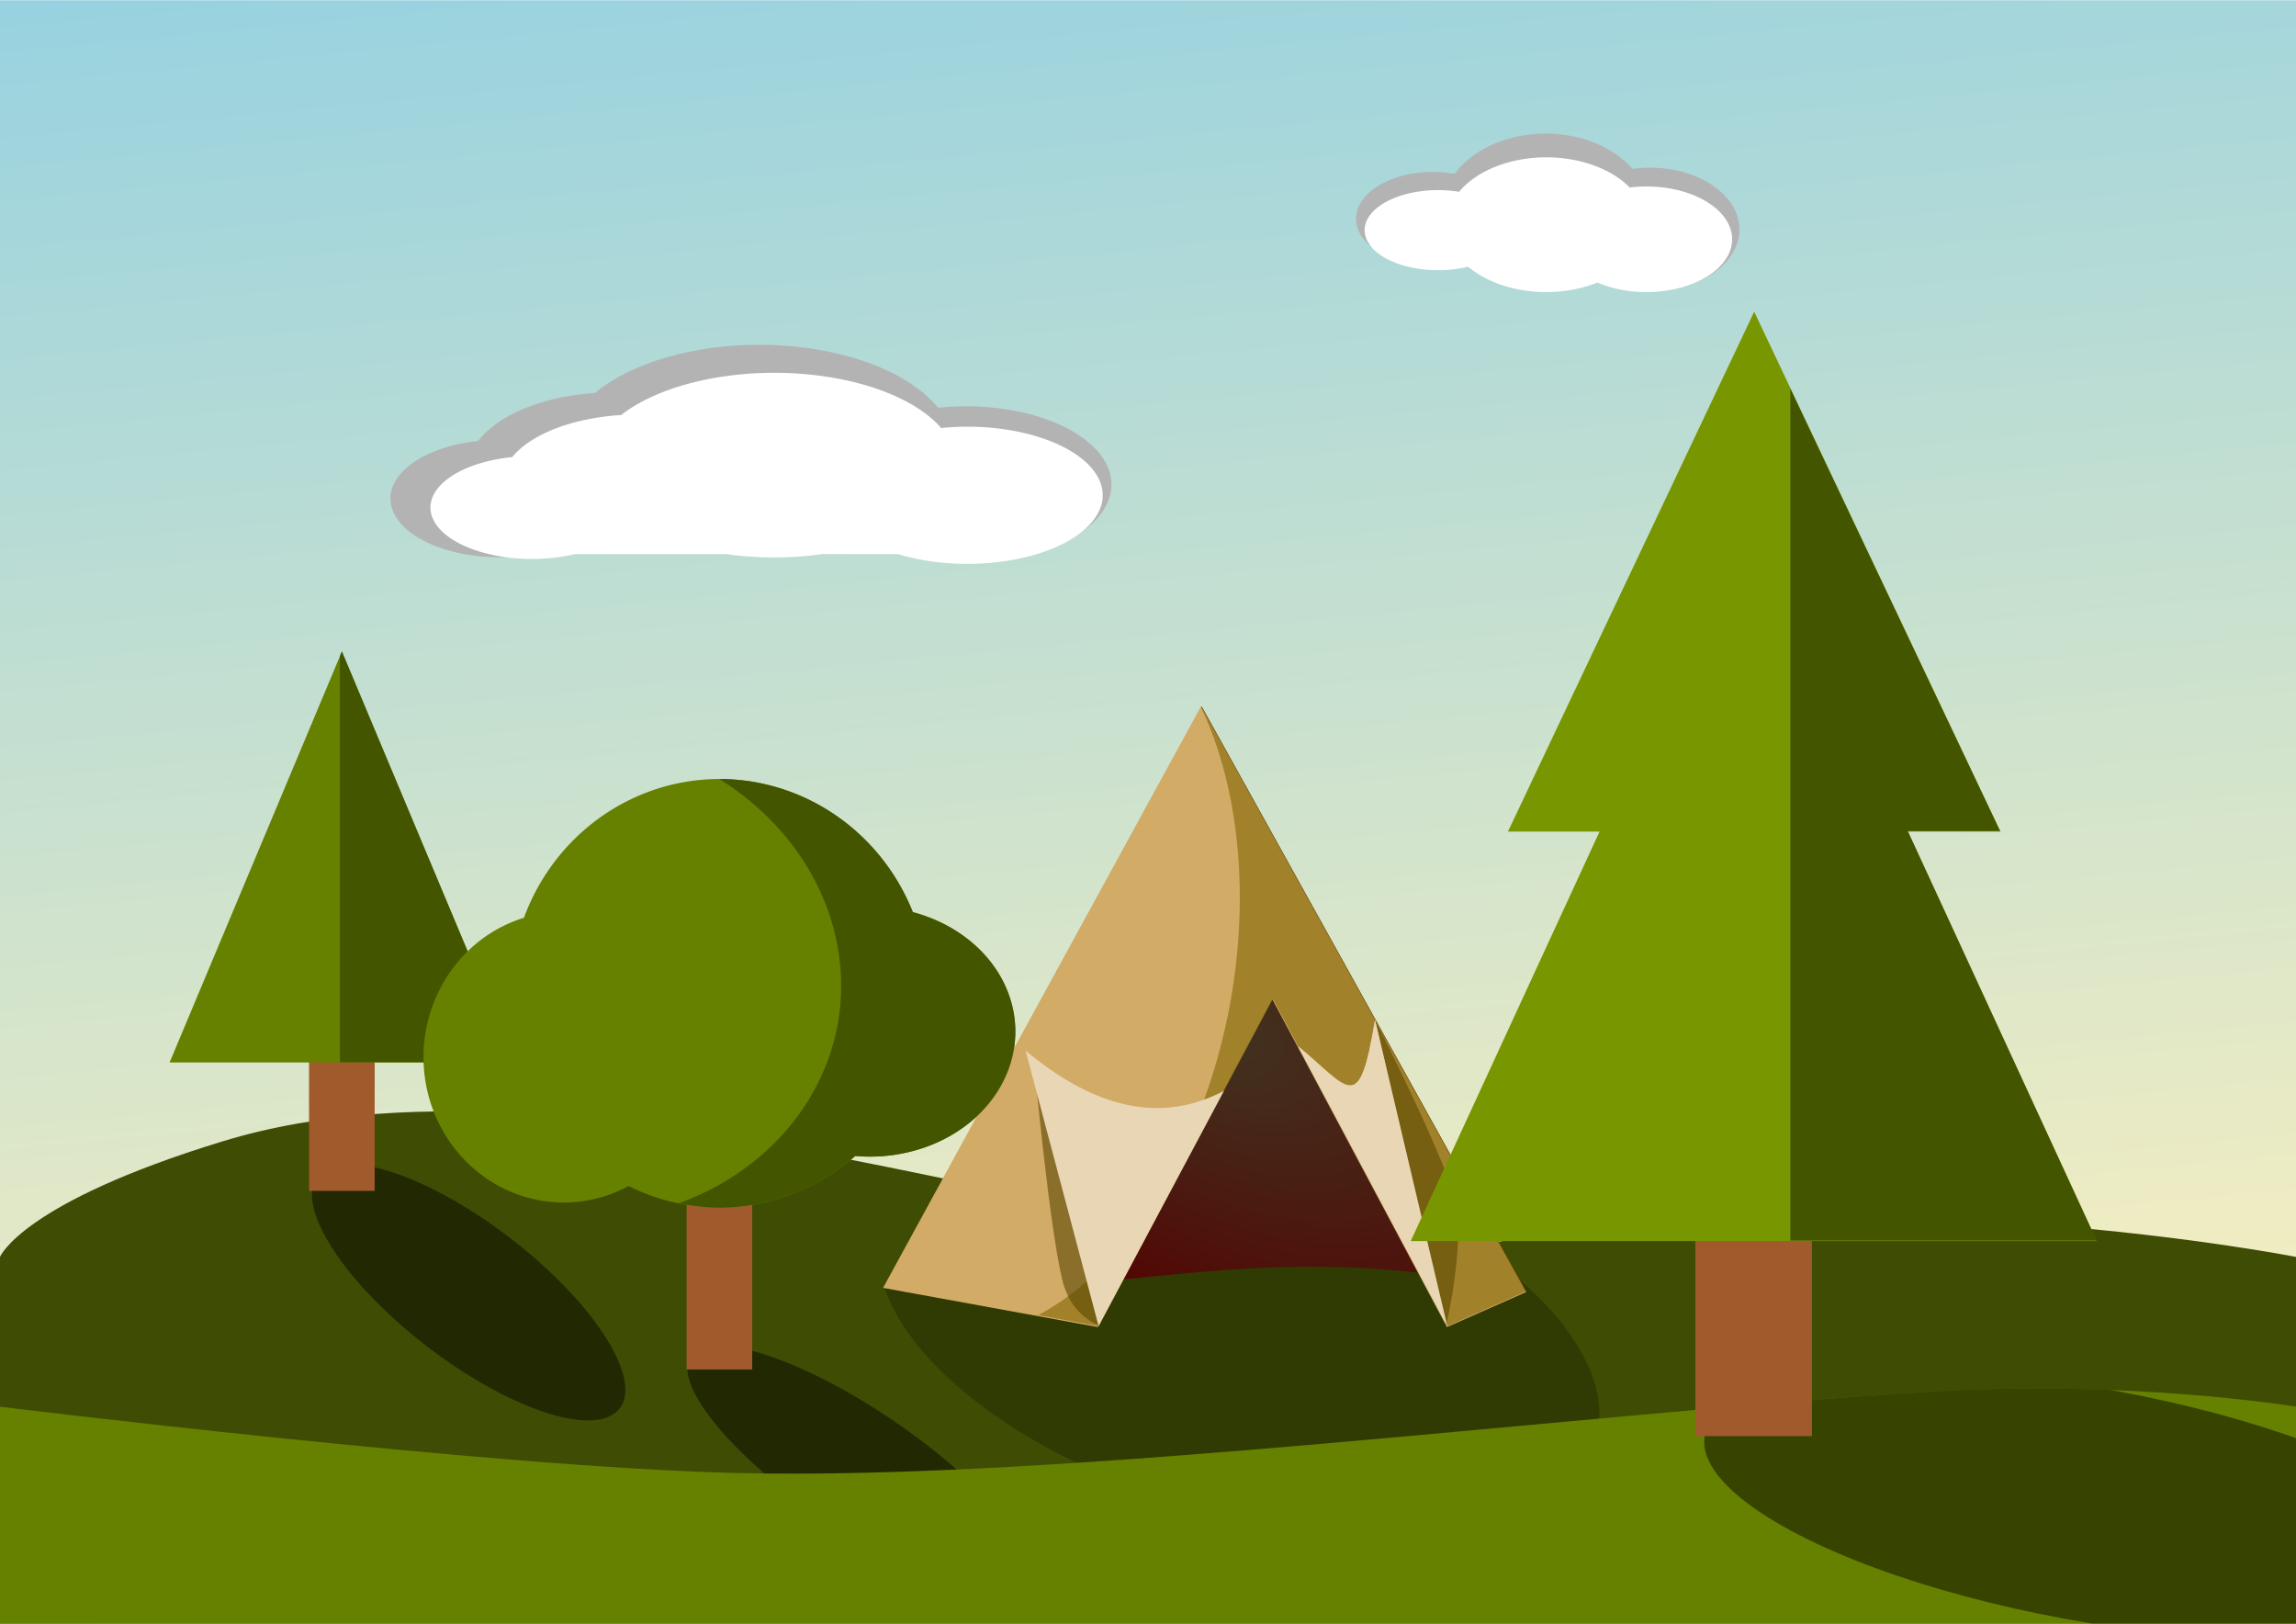 <?xml version="1.0" encoding="UTF-8" standalone="no"?>
<!-- Created with Inkscape (http://www.inkscape.org/) -->

<svg
   xmlns:dc="http://purl.org/dc/elements/1.1/"
   xmlns:cc="http://creativecommons.org/ns#"
   xmlns:rdf="http://www.w3.org/1999/02/22-rdf-syntax-ns#"
   xmlns:svg="http://www.w3.org/2000/svg"
   xmlns="http://www.w3.org/2000/svg"
   xmlns:xlink="http://www.w3.org/1999/xlink"
   xmlns:sodipodi="http://sodipodi.sourceforge.net/DTD/sodipodi-0.dtd"
   xmlns:inkscape="http://www.inkscape.org/namespaces/inkscape"
   width="1242.158mm"
   height="878.213mm"
   viewBox="0 0 1242.158 878.213"
   version="1.1"
   id="svg2899"
   inkscape:version="0.92.4 (5da689c313, 2019-01-14)"
   sodipodi:docname="simple outdoors tent scene svg.svg">
  <defs
     id="defs2893">
    <linearGradient
       inkscape:collect="always"
       id="linearGradient4857">
      <stop
         style="stop-color:#94d1e1;stop-opacity:1"
         offset="0"
         id="stop4853" />
      <stop
         style="stop-color:#fff1bd;stop-opacity:1"
         offset="1"
         id="stop4855" />
    </linearGradient>
    <linearGradient
       inkscape:collect="always"
       id="linearGradient4806">
      <stop
         style="stop-color:#403521;stop-opacity:1;"
         offset="0"
         id="stop4802" />
      <stop
         style="stop-color:#550000;stop-opacity:1"
         offset="1"
         id="stop4804" />
    </linearGradient>
    <radialGradient
       inkscape:collect="always"
       xlink:href="#linearGradient4806"
       id="radialGradient4808"
       cx="-927.261"
       cy="-144.473"
       fx="-927.261"
       fy="-144.473"
       r="279.968"
       gradientTransform="matrix(1.455,0.829,-0.493,0.737,350.636,730.24)"
       gradientUnits="userSpaceOnUse" />
    <linearGradient
       inkscape:collect="always"
       xlink:href="#linearGradient4857"
       id="linearGradient4859"
       x1="32.771"
       y1="-419.973"
       x2="124.601"
       y2="527.23"
       gradientUnits="userSpaceOnUse"
       gradientTransform="matrix(3.78,0,0,3.78,1904.528,1627.553)" />
    <clipPath
       clipPathUnits="userSpaceOnUse"
       id="clipPath4885">
      <path
         style="opacity:1;fill:#668000;fill-opacity:1;stroke:none;stroke-width:11.25;stroke-linejoin:round;stroke-miterlimit:4;stroke-dasharray:none;stroke-opacity:1"
         d="m -54.375,627.167 c 0,0 245.624,-37.419 357.821,-71.501 C 452.83,510.289 648.575,390.913 793.785,323.762 878.432,284.617 964.996,276.323 964.996,276.323 L 1064.674,410.883 45.303,761.727 Z"
         id="path4887"
         inkscape:connector-curvature="0"
         sodipodi:nodetypes="csscccc" />
    </clipPath>
    <filter
       inkscape:collect="always"
       style="color-interpolation-filters:sRGB"
       id="filter4970"
       x="-0.014"
       width="1.028"
       y="-0.047"
       height="1.093">
      <feGaussianBlur
         inkscape:collect="always"
         stdDeviation="2.286"
         id="feGaussianBlur4972" />
    </filter>
  </defs>
  <sodipodi:namedview
     id="base"
     pagecolor="#ffffff"
     bordercolor="#666666"
     borderopacity="1.0"
     inkscape:pageopacity="0.0"
     inkscape:pageshadow="2"
     inkscape:zoom="0.0875"
     inkscape:cx="3190.823"
     inkscape:cy="2115.9744"
     inkscape:document-units="mm"
     inkscape:current-layer="layer1"
     showgrid="false"
     inkscape:snap-global="true"
     inkscape:window-width="1600"
     inkscape:window-height="823"
     inkscape:window-x="-9"
     inkscape:window-y="-9"
     inkscape:window-maximized="1"
     inkscape:pagecheckerboard="true" />
  <g
     inkscape:label="Layer 1"
     inkscape:groupmode="layer"
     id="layer1"
     transform="translate(503.906,338.194)">
    <path
       style="opacity:1;fill:url(#linearGradient4859);fill-opacity:1;stroke:none;stroke-width:28.759;stroke-linejoin:round;stroke-miterlimit:4;stroke-dasharray:none;stroke-opacity:1"
       d="M 0,349.342 V 3668.572 H 4694.77 V 349.342 Z"
       transform="matrix(0.265,0,0,0.265,-503.906,-430.624)"
       id="rect4829"
       inkscape:connector-curvature="0" />
    <path
       sodipodi:nodetypes="csscccc"
       inkscape:connector-curvature="0"
       id="path1172"
       d="m 738.252,341.702 c 0,0 -224.057,-44.348 -438.896,-6.999 -157.149,27.319 -474.325,-119.313 -682.945,-55.488 -108.799,33.286 -120.317,62.488 -120.317,62.488 v 198.317 h 1242.158 z"
       style="opacity:1;fill:#3e4c04;fill-opacity:1;stroke:none;stroke-width:13.459;stroke-linejoin:round;stroke-miterlimit:4;stroke-dasharray:none;stroke-opacity:1" />
    <ellipse
       transform="matrix(0.775,0.632,-0.768,0.64,0,0)"
       ry="37.73"
       rx="102.767"
       cy="446.173"
       cx="119.097"
       id="ellipse4889"
       style="opacity:1;fill:#000000;fill-opacity:0.471;stroke:none;stroke-width:3.848;stroke-linejoin:round;stroke-miterlimit:4;stroke-dasharray:none;stroke-opacity:1" />
    <rect
       style="opacity:1;fill:#a05a2c;fill-opacity:1;stroke:none;stroke-width:4.204;stroke-linejoin:round;stroke-miterlimit:4;stroke-dasharray:none;stroke-opacity:1"
       id="rect1182"
       width="35.49"
       height="119.484"
       x="-336.708"
       y="186.497"
       ry="0" />
    <path
       sodipodi:type="star"
       style="opacity:1;vector-effect:none;fill:#668000;fill-opacity:1;fill-rule:evenodd;stroke:none;stroke-width:23.05;stroke-linecap:butt;stroke-linejoin:miter;stroke-miterlimit:4;stroke-dasharray:none;stroke-dashoffset:0;stroke-opacity:1"
       id="path1180"
       sodipodi:sides="3"
       sodipodi:cx="-338.47321"
       sodipodi:cy="219.51492"
       sodipodi:r1="82.549995"
       sodipodi:r2="41.274998"
       sodipodi:arg1="0.52359878"
       sodipodi:arg2="1.5707963"
       inkscape:flatsided="true"
       inkscape:rounded="0"
       inkscape:randomized="0"
       d="m -266.983,260.79 -142.981,0 71.49,-123.825 z"
       inkscape:transform-center-x="-6.4862623e-06"
       inkscape:transform-center-y="-37.034708"
       transform="matrix(1.304,0,0,1.795,122.441,-231.616)" />
    <ellipse
       style="opacity:1;fill:#000000;fill-opacity:0.471;stroke:none;stroke-width:4.013;stroke-linejoin:round;stroke-miterlimit:4;stroke-dasharray:none;stroke-opacity:1"
       id="ellipse4873"
       cx="491.032"
       cy="455.671"
       rx="107.359"
       ry="39.267"
       transform="matrix(0.791,0.612,-0.939,0.343,0,0)" />
    <rect
       ry="0"
       y="283.109"
       x="-132.442"
       height="119.484"
       width="35.49"
       id="rect1744"
       style="opacity:1;fill:#a05a2c;fill-opacity:1;stroke:none;stroke-width:4.204;stroke-linejoin:round;stroke-miterlimit:4;stroke-dasharray:none;stroke-opacity:1" />
    <path
       style="opacity:1;vector-effect:none;fill:#445500;fill-opacity:1;fill-rule:evenodd;stroke:none;stroke-width:35.262;stroke-linecap:butt;stroke-linejoin:miter;stroke-miterlimit:4;stroke-dasharray:none;stroke-dashoffset:0;stroke-opacity:1"
       d="m -318.963,14.173 -1.062,2.531 V 236.381 h 94.293 z"
       id="path4955"
       inkscape:connector-curvature="0" />
    <path
       inkscape:connector-curvature="0"
       style="opacity:1;fill:#668000;fill-opacity:1;stroke:none;stroke-width:10.351;stroke-linejoin:round;stroke-miterlimit:4;stroke-dasharray:none;stroke-opacity:1"
       d="m -114.697,83.181 a 113.174,115.935 0 0 0 -105.767,75.074 75.91,78.67 0 0 0 -54.333,75.365 75.91,78.67 0 0 0 75.91,78.67 75.91,78.67 0 0 0 35.026,-8.912 113.174,115.935 0 0 0 49.165,11.672 113.174,115.935 0 0 0 73.497,-27.951 78.67,67.629 0 0 0 7.933,0.348 78.67,67.629 0 0 0 78.67,-67.629 78.67,67.629 0 0 0 -55.448,-64.614 113.174,115.935 0 0 0 -104.652,-72.023 z"
       id="path1735" />
    <path
       style="opacity:1;fill:#000000;fill-opacity:0.219;stroke:none;stroke-width:8.664;stroke-linejoin:round;stroke-miterlimit:4;stroke-dasharray:none;stroke-opacity:1"
       d="m 161.722,281.325 3.224,9.084 -190.454,67.578 A 201.636,97.473 16.723 0 0 132.953,474.683 201.636,97.473 16.723 0 0 358.519,443.487 201.636,97.473 16.723 0 0 199.54,291.21 201.636,97.473 16.723 0 0 161.722,281.325 Z"
       id="ellipse4871"
       inkscape:connector-curvature="0" />
    <g
       id="g4818"
       transform="translate(896.957,242.681)">
      <path
         sodipodi:nodetypes="cccc"
         inkscape:connector-curvature="0"
         id="path4789"
         d="M -652.033,70.65 C -878.908,23.325 -992.934,80.125 -1196.563,67.37 l 269.302,-454.303 z"
         inkscape:transform-center-y="-27.032982"
         inkscape:transform-center-x="-8.26361e-06"
         style="opacity:1;vector-effect:none;fill:url(#radialGradient4808);fill-opacity:1;fill-rule:evenodd;stroke:none;stroke-width:25.906;stroke-linecap:butt;stroke-linejoin:miter;stroke-miterlimit:4;stroke-dasharray:none;stroke-dashoffset:0;stroke-opacity:1"
         transform="matrix(0.638,0,0,0.691,-159.169,68.73)" />
      <path
         sodipodi:nodetypes="ccccccc"
         id="path4784"
         transform="matrix(0.265,0,0,0.265,-503.906,-169.781)"
         d="m -932.67,-109.584 -649.286,1187.08 438.319,80 356.428,-669.07 356.428,669.07 161.681,-71.429 z"
         style="opacity:1;vector-effect:none;fill:#d2ab66;fill-opacity:1;fill-rule:evenodd;stroke:none;stroke-width:65.022;stroke-linecap:butt;stroke-linejoin:miter;stroke-miterlimit:4;stroke-dasharray:none;stroke-dashoffset:0;stroke-opacity:1"
         inkscape:connector-curvature="0" />
    </g>
    <path
       style="opacity:1;vector-effect:none;fill:#806600;fill-opacity:0.59;fill-rule:evenodd;stroke:none;stroke-width:17.204;stroke-linecap:butt;stroke-linejoin:miter;stroke-miterlimit:4;stroke-dasharray:none;stroke-dashoffset:0;stroke-opacity:1"
       d="m 146.281,43.905 -0.353,0.646 a 128.76,205.639 10.459 0 1 15.986,158.33 128.76,205.639 10.459 0 1 -104.128,170.308 l 32.678,5.964 94.305,-177.025 94.305,177.025 42.778,-18.899 z"
       id="path4976"
       inkscape:connector-curvature="0" />
    <path
       style="opacity:1;vector-effect:none;fill:#e9d6b4;fill-opacity:1;fill-rule:evenodd;stroke:none;stroke-width:24.919;stroke-linecap:butt;stroke-linejoin:miter;stroke-miterlimit:4;stroke-dasharray:none;stroke-dashoffset:0;stroke-opacity:1"
       d="m 198.442,227.798 80.63,151.356 h 5.3e-4 L 240.012,213.478 c -8.636,52.221 -13.528,37.651 -41.57,14.319 z"
       id="path4792"
       inkscape:connector-curvature="0"
       sodipodi:nodetypes="ccccc" />
    <path
       sodipodi:nodetypes="cscc"
       inkscape:connector-curvature="0"
       id="path5016"
       d="m 55.961,240.703 c 0,0 7.824,84.641 14.902,113.645 4.764,19.522 19.423,24.127 19.423,24.127 z"
       inkscape:transform-center-y="-73.103339"
       inkscape:transform-center-x="19.224292"
       style="opacity:1;vector-effect:none;fill:#594700;fill-opacity:0.588;fill-rule:evenodd;stroke:none;stroke-width:14.756;stroke-linecap:butt;stroke-linejoin:miter;stroke-miterlimit:4;stroke-dasharray:none;stroke-dashoffset:0;stroke-opacity:1" />
    <path
       style="opacity:1;vector-effect:none;fill:#e9d6b4;fill-opacity:1;fill-rule:evenodd;stroke:none;stroke-width:21.725;stroke-linecap:butt;stroke-linejoin:miter;stroke-miterlimit:4;stroke-dasharray:none;stroke-dashoffset:0;stroke-opacity:1"
       d="M 50.946,230.131 90.463,379.154 158.266,251.878 C 122.492,270.624 86.719,259.794 50.946,230.131 Z"
       id="path4794"
       inkscape:connector-curvature="0"
       sodipodi:nodetypes="cccc" />
    <path
       sodipodi:nodetypes="csscccc"
       inkscape:connector-curvature="0"
       id="path4883"
       d="m -503.906,422.704 c 0,0 265.414,32.735 398.871,35.885 177.69,4.194 453.622,-31.935 642.92,-43.866 110.347,-6.955 200.368,7.981 200.368,7.981 v 117.315 h -1242.158 z"
       style="opacity:1;fill:#668000;fill-opacity:1;stroke:none;stroke-width:10.351;stroke-linejoin:round;stroke-miterlimit:4;stroke-dasharray:none;stroke-opacity:1" />
    <ellipse
       transform="matrix(0.971,0.239,-0.719,0.695,0,0)"
       ry="76.056"
       rx="207.943"
       cy="368.681"
       cx="919.021"
       id="ellipse4867"
       style="opacity:1;fill:#000000;fill-opacity:0.471;stroke:none;stroke-width:7.772;stroke-linejoin:round;stroke-miterlimit:4;stroke-dasharray:none;stroke-opacity:1"
       clip-path="url(#clipPath4885)" />
    <rect
       style="opacity:1;fill:#a05a2c;fill-opacity:1;stroke:none;stroke-width:7.165;stroke-linejoin:round;stroke-miterlimit:4;stroke-dasharray:none;stroke-opacity:1"
       id="rect2312"
       width="63.094"
       height="195.196"
       x="413.273"
       y="243.432"
       ry="0" />
    <path
       transform="matrix(-0.409,0.05,-0.149,-1.204,306.297,259.864)"
       style="opacity:1;vector-effect:none;fill:#594700;fill-opacity:0.588;fill-rule:evenodd;stroke:none;stroke-width:23.05;stroke-linecap:butt;stroke-linejoin:miter;stroke-miterlimit:4;stroke-dasharray:none;stroke-dashoffset:0;stroke-opacity:1"
       inkscape:transform-center-x="2.2915263"
       inkscape:transform-center-y="17.001748"
       d="m 145.927,44.551 c 0,0 -55.776,-51.647 -73.975,-80.122 C 59.426,-55.171 102.742,-94.872 102.742,-94.872 Z"
       id="path5009"
       inkscape:connector-curvature="0"
       sodipodi:nodetypes="cscc" />
    <path
       sodipodi:nodetypes="ccccc"
       inkscape:connector-curvature="0"
       id="path5005"
       d="m 198.442,227.798 80.63,151.356 h 5.3e-4 L 240.012,213.478 c -8.636,52.221 -13.528,37.651 -41.57,14.319 z"
       style="opacity:1;vector-effect:none;fill:#e9d6b4;fill-opacity:1;fill-rule:evenodd;stroke:none;stroke-width:24.919;stroke-linecap:butt;stroke-linejoin:miter;stroke-miterlimit:4;stroke-dasharray:none;stroke-dashoffset:0;stroke-opacity:1" />
    <g
       id="g2324"
       transform="matrix(1.304,0,0,1.304,1056.04,-437.667)"
       style="fill:#789600;fill-opacity:1">
      <path
         transform="matrix(1,0,0,1.252,0,-148.601)"
         inkscape:transform-center-y="-22.406556"
         inkscape:transform-center-x="-8.9142857e-06"
         d="m -326.399,590.819 -284.584,0 142.292,-246.457 z"
         inkscape:randomized="0"
         inkscape:rounded="0"
         inkscape:flatsided="true"
         sodipodi:arg2="1.5707963"
         sodipodi:arg1="0.52359878"
         sodipodi:r2="82.152237"
         sodipodi:r1="164.30447"
         sodipodi:cy="508.66666"
         sodipodi:cx="-468.69046"
         sodipodi:sides="3"
         id="path2310"
         style="opacity:1;vector-effect:none;fill:#789600;fill-opacity:1;fill-rule:evenodd;stroke:none;stroke-width:23.05;stroke-linecap:butt;stroke-linejoin:miter;stroke-miterlimit:4;stroke-dasharray:none;stroke-dashoffset:0;stroke-opacity:1"
         sodipodi:type="star" />
      <path
         transform="matrix(0.718,0,0,0.875,-131.97,-95.735)"
         inkscape:transform-center-y="-15.657036"
         inkscape:transform-center-x="-9.3714547e-06"
         d="m -326.399,590.819 -284.584,0 142.292,-246.457 z"
         inkscape:randomized="0"
         inkscape:rounded="0"
         inkscape:flatsided="true"
         sodipodi:arg2="1.5707963"
         sodipodi:arg1="0.52359878"
         sodipodi:r2="82.152237"
         sodipodi:r1="164.30447"
         sodipodi:cy="508.66666"
         sodipodi:cx="-468.69046"
         sodipodi:sides="3"
         id="path2320"
         style="opacity:1;vector-effect:none;fill:#789600;fill-opacity:1;fill-rule:evenodd;stroke:none;stroke-width:23.05;stroke-linecap:butt;stroke-linejoin:miter;stroke-miterlimit:4;stroke-dasharray:none;stroke-dashoffset:0;stroke-opacity:1"
         sodipodi:type="star" />
    </g>
    <path
       inkscape:connector-curvature="0"
       id="path4960"
       d="m -112.816,-248.328 a 105.833,56.987 0 0 0 -88.883,26.067 78.619,42.333 0 0 0 -63.223,25.954 58.964,31.75 0 0 0 -47.465,31.135 58.964,31.75 0 0 0 58.964,31.75 58.964,31.75 0 0 0 24.96,-3.024 h 87.244 a 105.833,56.987 0 0 0 28.403,2.093 105.833,56.987 0 0 0 27.866,-2.093 h 43.751 a 78.619,42.333 0 0 0 40.264,6.048 78.619,42.333 0 0 0 78.619,-42.333 78.619,42.333 0 0 0 -78.619,-42.333 78.619,42.333 0 0 0 -15.109,0.827 105.833,56.987 0 0 0 -96.772,-34.089 z"
       style="opacity:1;fill:#b3b3b3;fill-opacity:0;stroke:none;stroke-width:7.938;stroke-linejoin:round;stroke-miterlimit:4;stroke-dasharray:none;stroke-opacity:1;filter:url(#filter4970)" />
    <g
       id="g5088"
       transform="translate(4.536,77.107)">
      <path
         style="opacity:1;fill:#b3b3b3;fill-opacity:1;stroke:none;stroke-width:8.555;stroke-linejoin:round;stroke-miterlimit:4;stroke-dasharray:none;stroke-opacity:1"
         d="m 327.753,-343.039 a 56.459,42.632 0 0 0 -49.234,21.806 41.48,25.349 0 0 0 -11.834,-1.066 41.48,25.349 0 0 0 -41.48,25.349 41.48,25.349 0 0 0 41.48,25.349 41.48,25.349 0 0 0 16.919,-2.239 56.459,42.632 0 0 0 44.149,16.065 56.459,42.632 0 0 0 28.791,-6.016 48.394,33.415 0 0 0 27.668,6.016 48.394,33.415 0 0 0 48.394,-33.415 48.394,33.415 0 0 0 -48.394,-33.415 48.394,33.415 0 0 0 -9.416,0.671 56.459,42.632 0 0 0 -47.043,-19.106 z"
         id="path5054"
         inkscape:connector-curvature="0" />
      <path
         inkscape:connector-curvature="0"
         id="path4846"
         d="m 328.143,-330.205 a 54.123,36.447 0 0 0 -47.197,18.642 39.764,21.671 0 0 0 -11.345,-0.911 39.764,21.671 0 0 0 -39.764,21.671 39.764,21.671 0 0 0 39.764,21.672 39.764,21.671 0 0 0 16.219,-1.914 54.123,36.447 0 0 0 42.323,13.735 54.123,36.447 0 0 0 27.6,-5.143 46.391,28.567 0 0 0 26.523,5.143 46.391,28.567 0 0 0 46.391,-28.567 46.391,28.567 0 0 0 -46.391,-28.567 46.391,28.567 0 0 0 -9.027,0.573 54.123,36.447 0 0 0 -45.096,-16.334 z"
         style="opacity:1;fill:#ffffff;fill-opacity:1;stroke:none;stroke-width:7.745;stroke-linejoin:round;stroke-miterlimit:4;stroke-dasharray:none;stroke-opacity:1" />
    </g>
    <path
       style="opacity:1;vector-effect:none;fill:#445500;fill-opacity:1;fill-rule:evenodd;stroke:none;stroke-width:33.628;stroke-linecap:butt;stroke-linejoin:miter;stroke-miterlimit:4;stroke-dasharray:none;stroke-dashoffset:0;stroke-opacity:1"
       d="M 464.679,-127.91 V 332.822 H 630.383 L 528.187,111.294 h 49.946 z"
       id="path4930"
       inkscape:connector-curvature="0" />
    <path
       style="opacity:1;fill:#445500;fill-opacity:1;stroke:none;stroke-width:10.351;stroke-linejoin:round;stroke-miterlimit:4;stroke-dasharray:none;stroke-opacity:1"
       d="m -114.697,83.181 a 113.174,115.935 0 0 0 -0.043,0.002 147.533,131.497 8.452 0 1 64.659,128.932 147.533,131.497 8.452 0 1 -86.486,100.538 113.174,115.935 0 0 0 21.87,2.397 113.174,115.935 0 0 0 73.497,-27.951 78.67,67.629 0 0 0 7.933,0.348 A 78.67,67.629 0 0 0 45.403,219.818 78.67,67.629 0 0 0 -10.045,155.204 113.174,115.935 0 0 0 -114.697,83.181 Z"
       id="path4950"
       inkscape:connector-curvature="0" />
    <g
       id="g5084"
       transform="translate(13.288,96.638)">
      <path
         style="opacity:1;fill:#b3b3b3;fill-opacity:1;stroke:none;stroke-width:7.938;stroke-linejoin:round;stroke-miterlimit:4;stroke-dasharray:none;stroke-opacity:1"
         d="m -106.401,-248.328 a 105.833,56.987 0 0 0 -88.883,26.067 78.619,42.333 0 0 0 -63.223,25.954 58.964,31.75 0 0 0 -47.465,31.135 58.964,31.75 0 0 0 58.964,31.75 58.964,31.75 0 0 0 24.96,-3.024 h 87.244 a 105.833,56.987 0 0 0 28.403,2.093 105.833,56.987 0 0 0 27.866,-2.093 h 43.751 a 78.619,42.333 0 0 0 40.264,6.048 78.619,42.333 0 0 0 78.619,-42.333 78.619,42.333 0 0 0 -78.619,-42.333 78.619,42.333 0 0 0 -15.109,0.827 105.833,56.987 0 0 0 -96.772,-34.089 z"
         id="path5018"
         inkscape:connector-curvature="0" />
      <path
         transform="matrix(1.081,0,0,1.016,0.21,1.743)"
         style="opacity:1;fill:#ffffff;fill-opacity:1;stroke:none;stroke-width:6.846;stroke-linejoin:round;stroke-miterlimit:4;stroke-dasharray:none;stroke-opacity:1"
         d="m -91.071,-231.223 a 91.286,49.154 0 0 0 -76.665,22.484 67.812,36.514 0 0 0 -54.533,22.386 50.859,27.386 0 0 0 -40.941,26.855 50.859,27.386 0 0 0 50.859,27.386 50.859,27.386 0 0 0 21.529,-2.608 h 75.252 a 91.286,49.154 0 0 0 24.499,1.806 91.286,49.154 0 0 0 24.036,-1.806 h 37.737 a 67.812,36.514 0 0 0 34.729,5.216 67.812,36.514 0 0 0 67.812,-36.514 67.812,36.514 0 0 0 -67.812,-36.514 67.812,36.514 0 0 0 -13.032,0.713 91.286,49.154 0 0 0 -83.47,-29.403 z"
         id="path5020"
         inkscape:connector-curvature="0" />
    </g>
  </g>
</svg>
